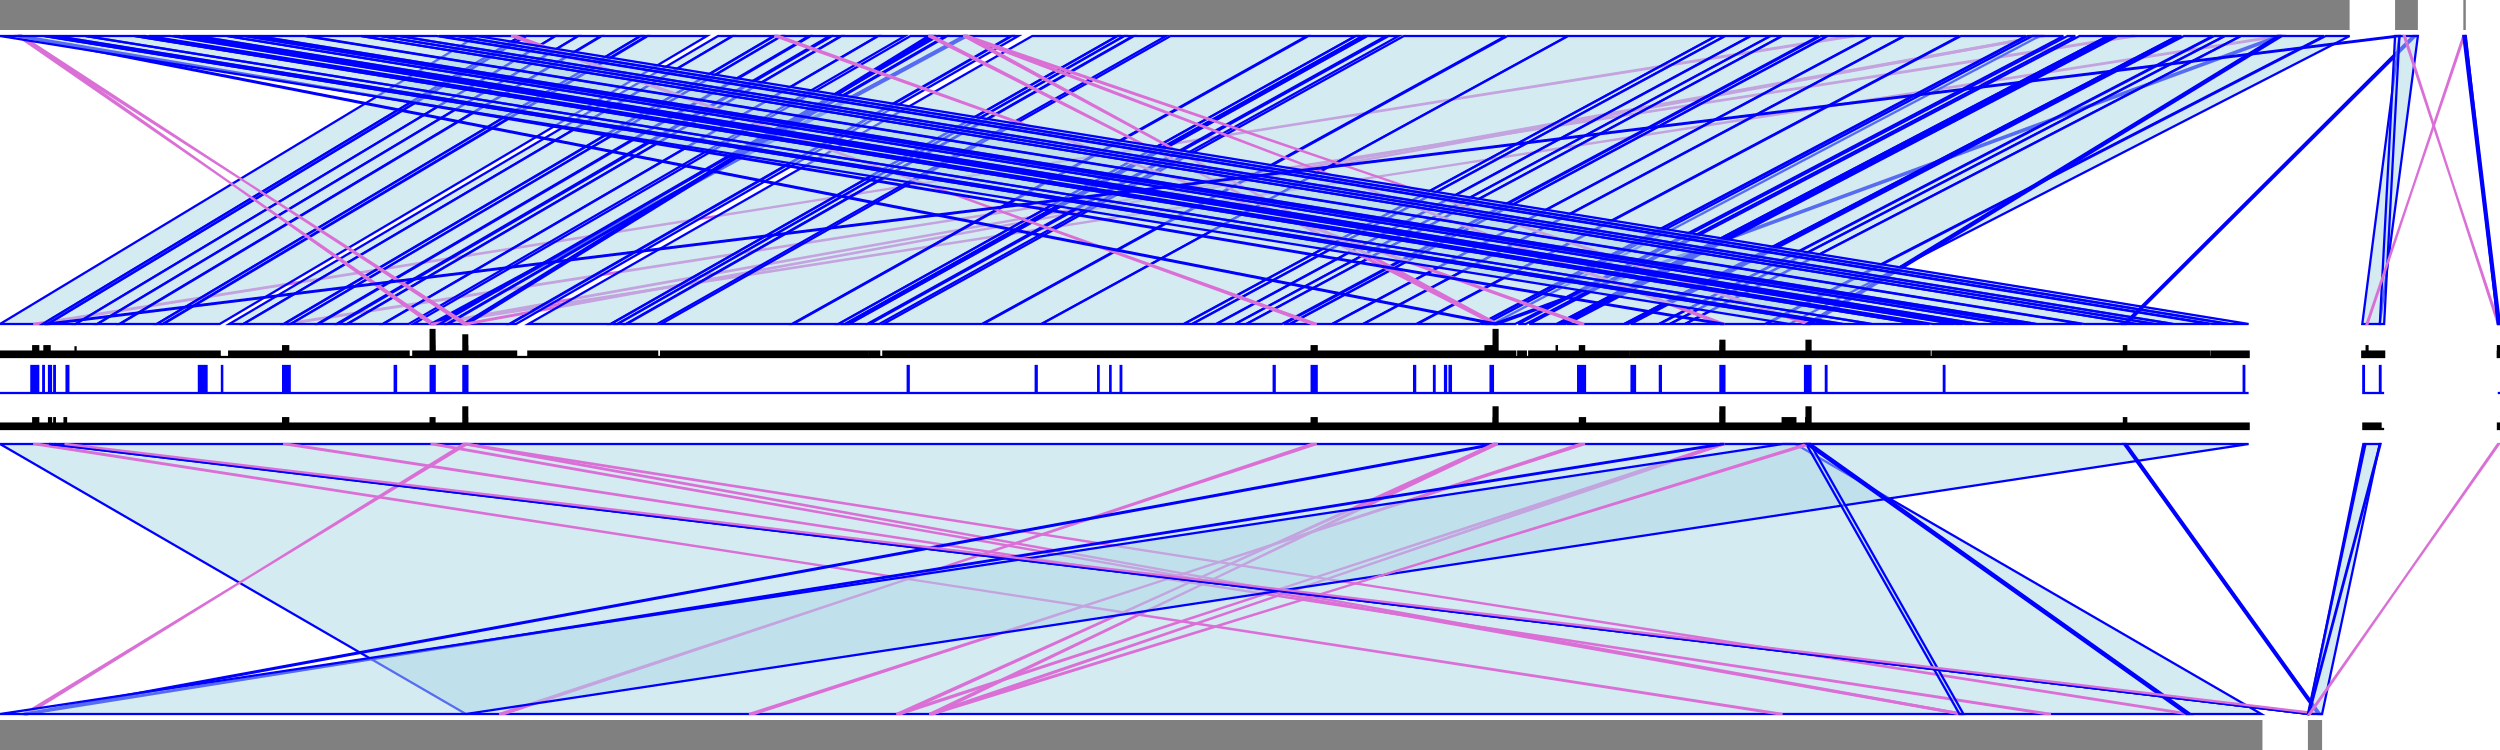 <?xml version="1.0" standalone="no"?>
<!DOCTYPE svg PUBLIC " -//W3C//DTD SVG 1.0//EN" "http://www.w3.org/TR/2001/REC-SVG-20010904/DTD/svg10.dtd">
<svg width="110" height="33">
<!-- reference contigs -->
<polygon points="3.251169770883564e-05,15.708 3.251169770883564e-05,15.47 1.462,15.47 1.462,15.233 1.68,15.233 1.68,15.47 1.873,15.47 1.873,15.708 1.88,15.708 1.88,15.47 1.956,15.47 1.956,15.233 2.098,15.233 2.098,15.47 2.106,15.47 2.106,15.233 2.183,15.233 2.183,15.47 3.324,15.47 3.324,15.233 3.324,15.233 3.324,15.47 4.269,15.47 4.269,15.708 4.284,15.708 4.284,15.47 5.245,15.47 5.245,15.708 5.279,15.708 5.279,15.47 6.893,15.47 6.893,15.708 6.902,15.708 6.902,15.47 7.149,15.47 7.149,15.708 7.19,15.708 7.19,15.47 9.665,15.47 9.665,15.708 10.085,15.708 10.085,15.47 10.703,15.47 10.703,15.708 10.71,15.708 10.71,15.47 12.458,15.47 12.458,15.233 12.47,15.233 12.47,15.47 12.496,15.47 12.497,15.233 12.68,15.233 12.68,15.47 12.787,15.47 12.787,15.708 12.79,15.708 12.791,15.47 13.952,15.47 13.952,15.708 14.012,15.708 14.012,15.47 14.799,15.47 14.799,15.708 14.888,15.708 14.888,15.47 15.262,15.47 15.262,15.708 15.289,15.708 15.289,15.47 16.833,15.47 16.833,15.708 16.855,15.708 16.856,15.47 17.978,15.47 17.978,15.708 18.186,15.708 18.187,15.47 18.95,15.47 18.95,14.995 18.95,14.995 18.95,14.758 18.95,14.758 18.95,14.52 19.116,14.52 19.116,14.758 19.117,14.758 19.117,14.995 19.121,14.995 19.121,15.233 19.125,15.233 19.125,15.47 19.265,15.47 19.265,15.708 19.348,15.708 19.348,15.47 19.662,15.47 19.662,15.708 19.719,15.708 19.719,15.47 20.389,15.47 20.39,14.995 20.39,14.995 20.39,14.758 20.555,14.758 20.555,14.995 20.556,14.995 20.556,15.233 20.564,15.233 20.564,15.47 22.402,15.47 22.402,15.708 22.441,15.708 22.441,15.47 22.708,15.47 22.708,15.708 23.248,15.708 23.248,15.47 26.864,15.47 26.864,15.708 26.879,15.708 26.879,15.47 27.161,15.47 27.161,15.708 27.171,15.708 27.171,15.47 27.533,15.47 27.533,15.708 27.572,15.708 27.572,15.47 28.914,15.47 28.914,15.708 29.089,15.708 29.089,15.47 34.839,15.47 34.839,15.708 34.89,15.708 34.89,15.47 36.89,15.47 36.89,15.708 36.891,15.708 36.891,15.47 37.175,15.47 37.175,15.708 37.191,15.708 37.191,15.47 37.354,15.47 37.354,15.708 37.364,15.708 37.364,15.47 38.155,15.47 38.155,15.708 38.257,15.708 38.257,15.47 38.683,15.47 38.683,15.708 38.868,15.708 38.868,15.47 43.202,15.47 43.202,15.708 43.252,15.708 43.252,15.47 45.816,15.47 45.816,15.708 45.826,15.708 45.826,15.47 52.084,15.47 52.084,15.708 52.092,15.708 52.092,15.47 52.448,15.47 52.448,15.708 52.456,15.708 52.456,15.47 53.505,15.47 53.505,15.708 53.529,15.708 53.529,15.47 54.336,15.47 54.336,15.708 54.35,15.708 54.35,15.47 54.83,15.47 54.83,15.708 54.84,15.708 54.84,15.47 56.404,15.47 56.404,15.708 56.481,15.708 56.481,15.47 56.751,15.47 56.751,15.708 56.765,15.708 56.765,15.47 57.714,15.47 57.714,15.233 57.933,15.233 57.933,15.47 58.602,15.47 58.602,15.708 58.631,15.708 58.631,15.47 59.967,15.47 59.967,15.708 59.991,15.708 59.991,15.47 62.312,15.47 62.312,15.708 62.362,15.708 62.362,15.47 65.11,15.47 65.11,15.708 65.164,15.708 65.164,15.47 65.365,15.47 65.365,15.233 65.677,15.233 65.677,15.47 65.72,15.47 65.72,14.995 65.72,14.995 65.72,14.758 65.721,14.758 65.721,14.52 65.89,14.52 65.89,14.758 65.89,14.758 65.89,14.995 65.891,14.995 65.891,15.233 65.891,15.233 65.891,15.47 66.669,15.47 66.669,15.708 66.804,15.708 66.804,15.47 67.135,15.47 67.135,15.708 67.287,15.708 67.287,15.47 68.494,15.47 68.494,15.233 68.502,15.233 68.502,15.47 68.678,15.47 68.678,15.708 68.695,15.708 68.695,15.47 68.884,15.47 68.884,15.708 68.937,15.708 68.937,15.47 69.517,15.47 69.517,15.233 69.7,15.233 69.7,15.47 71.455,15.47 71.455,15.708 71.469,15.708 71.469,15.47 71.643,15.47 71.643,15.708 71.746,15.708 71.746,15.47 72.978,15.47 72.978,15.708 73.022,15.708 73.022,15.47 73.459,15.47 73.459,15.708 73.481,15.708 73.481,15.47 74.133,15.47 74.133,15.708 74.15,15.708 74.15,15.47 75.695,15.47 75.695,15.233 75.7,15.233 75.7,14.995 75.872,14.995 75.873,15.233 75.873,15.233 75.873,15.47 77.66,15.47 77.66,15.708 77.72,15.708 77.72,15.47 78.728,15.47 78.728,15.708 78.729,15.708 78.729,15.47 79.489,15.47 79.489,15.233 79.489,15.233 79.489,14.995 79.662,14.995 79.662,15.233 79.662,15.233 79.662,15.47 80.586,15.47 80.586,15.708 80.618,15.708 80.618,15.47 81.097,15.47 81.097,15.708 81.117,15.708 81.117,15.47 82.357,15.47 82.357,15.708 82.374,15.708 82.375,15.47 84.424,15.47 84.424,15.708 84.434,15.708 84.434,15.47 84.904,15.47 84.904,15.708 85.038,15.708 85.038,15.47 85.993,15.47 85.993,15.708 86.057,15.708 86.057,15.47 86.362,15.47 86.362,15.708 86.454,15.708 86.454,15.47 87.038,15.47 87.038,15.708 87.048,15.708 87.048,15.47 88.336,15.47 88.336,15.708 88.341,15.708 88.341,15.47 89.059,15.47 89.059,15.708 89.07,15.708 89.07,15.47 89.602,15.47 89.603,15.708 89.629,15.708 89.629,15.47 91.615,15.47 91.615,15.708 91.699,15.708 91.7,15.47 93.454,15.47 93.454,15.233 93.553,15.233 93.553,15.47 94.021,15.47 94.021,15.708 94.036,15.708 94.036,15.47 94.829,15.47 94.829,15.708 94.842,15.708 94.842,15.47 95.625,15.47 95.625,15.708 95.647,15.708 95.647,15.47 97.219,15.47 97.219,15.708 97.332,15.708 97.333,15.47 98.084,15.47 98.084,15.708 98.105,15.708 98.105,15.47 98.94,15.47 98.94,15.708" fill="black" stroke="black" stroke-width="0.1" />
<polygon points="3.251169770883564e-05,17.292 3.251169770883564e-05,17.292 1.381,17.292 1.381,16.104 1.406,16.104 1.406,17.292 1.462,17.292 1.462,16.104 1.681,16.104 1.681,17.292 1.903,17.292 1.903,16.104 1.929,16.104 1.929,17.292 2.157,17.292 2.157,16.104 2.183,16.104 2.183,17.292 2.217,17.292 2.217,16.104 2.243,16.104 2.243,17.292 2.387,17.292 2.387,16.104 2.413,16.104 2.413,17.292 2.93,17.292 2.93,16.104 3.006,16.104 3.006,17.292 8.752,17.292 8.752,16.104 9.087,16.104 9.087,17.292 9.766,17.292 9.766,16.104 9.777,16.104 9.777,17.292 12.458,17.292 12.458,16.104 12.68,16.104 12.68,17.292 12.707,17.292 12.707,16.104 12.718,16.104 12.718,17.292 12.722,17.292 12.722,16.104 12.746,16.104 12.746,17.292 17.368,17.292 17.368,16.104 17.425,16.104 17.425,17.292 18.95,17.292 18.95,16.104 19.125,16.104 19.125,17.292 20.389,17.292 20.39,16.104 20.564,16.104 20.564,17.292 39.94,17.292 39.94,16.104 39.983,16.104 39.983,17.292 45.572,17.292 45.572,16.104 45.615,16.104 45.615,17.292 48.319,17.292 48.319,16.104 48.339,16.104 48.339,17.292 48.849,17.292 48.849,16.104 48.865,16.104 48.865,17.292 49.31,17.292 49.31,16.104 49.335,16.104 49.335,17.292 56.043,17.292 56.043,16.104 56.086,16.104 56.086,17.292 57.714,17.292 57.714,16.104 57.933,16.104 57.933,17.292 62.221,17.292 62.221,16.104 62.265,16.104 62.265,17.292 63.097,17.292 63.097,16.104 63.122,16.104 63.122,17.292 63.582,17.292 63.582,16.104 63.626,16.104 63.626,17.292 63.782,17.292 63.782,16.104 63.839,16.104 63.839,17.292 65.586,17.292 65.587,16.104 65.636,16.104 65.636,17.292 65.669,17.292 65.669,16.104 65.678,16.104 65.678,17.292 65.679,17.292 65.679,16.104 65.688,16.104 65.688,17.292 69.439,17.292 69.439,16.104 69.463,16.104 69.463,17.292 69.488,17.292 69.488,16.104 69.499,16.104 69.499,17.292 69.517,17.292 69.517,16.104 69.739,16.104 69.739,17.292 71.789,17.292 71.79,16.104 71.833,16.104 71.833,17.292 71.895,17.292 71.895,16.104 71.939,16.104 71.939,17.292 73.035,17.292 73.035,16.104 73.078,16.104 73.078,17.292 75.7,17.292 75.7,16.104 75.873,16.104 75.873,17.292 79.422,17.292 79.422,16.104 79.471,16.104 79.471,17.292 79.489,17.292 79.489,16.104 79.662,16.104 79.662,17.292 80.338,17.292 80.338,16.104 80.364,16.104 80.364,17.292 85.529,17.292 85.529,16.104 85.554,16.104 85.554,17.292 98.722,17.292 98.722,16.104 98.747,16.104 98.747,17.292 98.94,17.292 98.94,17.292" fill="blue" stroke="blue" stroke-width="0.1" />
<polygon points="3.251169770883564e-05,18.876 3.251169770883564e-05,18.638 1.462,18.638 1.462,18.401 1.681,18.401 1.681,18.638 2.159,18.638 2.159,18.401 2.183,18.401 2.183,18.638 2.219,18.638 2.219,18.401 2.243,18.401 2.243,18.638 2.389,18.638 2.389,18.401 2.413,18.401 2.413,18.638 2.841,18.638 2.841,18.401 2.905,18.401 2.905,18.638 12.458,18.638 12.458,18.401 12.68,18.401 12.68,18.638 18.949,18.638 18.949,18.401 19.117,18.401 19.117,18.638 20.389,18.638 20.39,18.163 20.39,18.163 20.39,17.926 20.556,17.926 20.556,18.401 20.56,18.401 20.56,18.638 57.714,18.638 57.714,18.401 57.933,18.401 57.933,18.638 65.712,18.638 65.712,18.401 65.72,18.401 65.72,17.926 65.891,17.926 65.891,18.401 65.891,18.401 65.891,18.638 69.517,18.638 69.517,18.401 69.739,18.401 69.739,18.638 75.695,18.638 75.695,18.163 75.7,18.163 75.7,17.926 75.872,17.926 75.873,18.163 75.873,18.163 75.873,18.401 75.873,18.401 75.873,18.638 78.439,18.638 78.439,18.401 78.995,18.401 78.995,18.638 79.472,18.638 79.472,18.401 79.489,18.401 79.489,17.926 79.662,17.926 79.662,18.163 79.662,18.163 79.662,18.401 79.662,18.401 79.662,18.638 93.454,18.638 93.454,18.401 93.553,18.401 93.553,18.638 98.94,18.638 98.94,18.876" fill="black" stroke="black" stroke-width="0.1" />
<polygon points="103.94,15.708 103.94,15.47 104.134,15.47 104.134,15.233 104.169,15.233 104.169,15.47 104.902,15.47 104.902,15.708 104.902,15.708 104.902,15.708" fill="black" stroke="black" stroke-width="0.1" />
<polygon points="103.94,17.292 103.94,17.292 103.986,17.292 103.986,16.104 104.012,16.104 104.012,17.292 104.717,17.292 104.717,16.104 104.743,16.104 104.743,17.292 104.902,17.292 104.902,17.292" fill="blue" stroke="blue" stroke-width="0.1" />
<polygon points="103.94,18.876 103.94,18.876 103.988,18.876 103.988,18.638 104.012,18.638 104.012,18.876 104.083,18.876 104.083,18.638 104.707,18.638 104.707,18.876 104.719,18.876 104.719,18.638 104.743,18.638 104.743,18.876 104.902,18.876 104.902,18.876" fill="black" stroke="black" stroke-width="0.1" />
<polygon points="109.902,15.708 109.902,15.47 109.911,15.47 109.911,15.233 109.915,15.233 109.915,15.47 109.915,15.47 109.915,15.233 109.952,15.233 109.952,15.47 109.999,15.47 109.999,15.708 110,15.708 110,15.708" fill="black" stroke="black" stroke-width="0.1" />
<polygon points="109.902,17.292 109.902,17.292 110,17.292 110,17.292" fill="blue" stroke="blue" stroke-width="0.1" />
<polygon points="109.902,18.876 109.902,18.876 109.91,18.876 109.91,18.638 109.952,18.638 109.952,18.876 110,18.876 110,18.876" fill="black" stroke="black" stroke-width="0.1" />
<!-- assembly contigs before -->
<polygon points="0,0 103.383,0 103.383,1.32 0,1.32" fill="grey" stroke="grey" stroke-width="0" />
<polygon points="105.383,0 106.387,0 106.387,1.32 105.383,1.32" fill="grey" stroke="grey" stroke-width="0" />
<polygon points="108.387,0 108.495,0 108.495,1.32 108.387,1.32" fill="grey" stroke="grey" stroke-width="0" />
<!-- assembly contigs after -->
<polygon points="0,31.68 99.548,31.68 99.548,33 0,33" fill="grey" stroke="grey" stroke-width="0" />
<polygon points="101.548,31.68 102.172,31.68 102.172,33 101.548,33" fill="grey" stroke="grey" stroke-width="0" />
<!-- hits before vs ref -->
<polygon points="20.985,1.584 22.907,1.584 1.873,14.256 0.0,14.256" fill="lightblue" fill-opacity="0.5" stroke="blue" stroke-width="0.1" />
<polygon points="81.63,1.584 81.4,1.584 1.68,14.256 1.462,14.256" fill="pink" fill-opacity="0.5" stroke="orchid" stroke-width="0.1" />
<polygon points="22.919,1.584 23.144,1.584 2.098,14.256 1.88,14.256" fill="lightblue" fill-opacity="0.5" stroke="blue" stroke-width="0.1" />
<polygon points="23.154,1.584 24.437,1.584 3.324,14.256 2.106,14.256" fill="lightblue" fill-opacity="0.5" stroke="blue" stroke-width="0.1" />
<polygon points="24.439,1.584 25.43,1.584 4.269,14.256 3.324,14.256" fill="lightblue" fill-opacity="0.5" stroke="blue" stroke-width="0.1" />
<polygon points="25.442,1.584 26.432,1.584 5.245,14.256 4.284,14.256" fill="lightblue" fill-opacity="0.5" stroke="blue" stroke-width="0.1" />
<polygon points="26.476,1.584 28.179,1.584 6.893,14.256 5.279,14.256" fill="lightblue" fill-opacity="0.5" stroke="blue" stroke-width="0.1" />
<polygon points="28.188,1.584 28.447,1.584 7.149,14.256 6.902,14.256" fill="lightblue" fill-opacity="0.5" stroke="blue" stroke-width="0.1" />
<polygon points="28.5,1.584 31.106,1.584 9.665,14.256 7.19,14.256" fill="lightblue" fill-opacity="0.5" stroke="blue" stroke-width="0.1" />
<polygon points="31.592,1.584 32.228,1.584 10.703,14.256 10.085,14.256" fill="lightblue" fill-opacity="0.5" stroke="blue" stroke-width="0.1" />
<polygon points="32.238,1.584 34.048,1.584 12.47,14.256 10.71,14.256" fill="lightblue" fill-opacity="0.5" stroke="blue" stroke-width="0.1" />
<polygon points="94.012,1.584 93.78,1.584 12.68,14.256 12.458,14.256" fill="pink" fill-opacity="0.5" stroke="orchid" stroke-width="0.1" />
<polygon points="34.074,1.584 34.376,1.584 12.787,14.256 12.497,14.256" fill="lightblue" fill-opacity="0.5" stroke="blue" stroke-width="0.1" />
<polygon points="34.39,1.584 35.596,1.584 13.952,14.256 12.791,14.256" fill="lightblue" fill-opacity="0.5" stroke="blue" stroke-width="0.1" />
<polygon points="35.671,1.584 36.498,1.584 14.799,14.256 14.012,14.256" fill="lightblue" fill-opacity="0.5" stroke="blue" stroke-width="0.1" />
<polygon points="36.612,1.584 37,1.584 15.262,14.256 14.888,14.256" fill="lightblue" fill-opacity="0.5" stroke="blue" stroke-width="0.1" />
<polygon points="37.027,1.584 38.623,1.584 16.833,14.256 15.289,14.256" fill="lightblue" fill-opacity="0.5" stroke="blue" stroke-width="0.1" />
<polygon points="38.643,1.584 39.816,1.584 17.978,14.256 16.856,14.256" fill="lightblue" fill-opacity="0.5" stroke="blue" stroke-width="0.1" />
<polygon points="40.059,1.584 41.174,1.584 19.265,14.256 18.187,14.256" fill="lightblue" fill-opacity="0.5" stroke="blue" stroke-width="0.1" />
<polygon points="100.404,1.584 100.217,1.584 19.121,14.256 18.95,14.256" fill="pink" fill-opacity="0.5" stroke="orchid" stroke-width="0.1" />
<polygon points="0.953,1.584 0.785,1.584 19.117,14.256 18.95,14.256" fill="pink" fill-opacity="0.5" stroke="orchid" stroke-width="0.1" />
<polygon points="42.39,1.584 42.572,1.584 19.125,14.256 18.95,14.256" fill="lightblue" fill-opacity="0.5" stroke="blue" stroke-width="0.1" />
<polygon points="89.966,1.584 89.791,1.584 19.117,14.256 18.95,14.256" fill="pink" fill-opacity="0.5" stroke="orchid" stroke-width="0.1" />
<polygon points="41.274,1.584 41.604,1.584 19.662,14.256 19.348,14.256" fill="lightblue" fill-opacity="0.5" stroke="blue" stroke-width="0.1" />
<polygon points="41.68,1.584 44.481,1.584 22.402,14.256 19.719,14.256" fill="lightblue" fill-opacity="0.5" stroke="blue" stroke-width="0.1" />
<polygon points="40.848,1.584 41.029,1.584 20.564,14.256 20.39,14.256" fill="lightblue" fill-opacity="0.5" stroke="blue" stroke-width="0.1" />
<polygon points="0.953,1.584 0.785,1.584 20.555,14.256 20.39,14.256" fill="pink" fill-opacity="0.5" stroke="orchid" stroke-width="0.1" />
<polygon points="89.966,1.584 89.791,1.584 20.556,14.256 20.39,14.256" fill="pink" fill-opacity="0.5" stroke="orchid" stroke-width="0.1" />
<polygon points="44.521,1.584 44.804,1.584 22.708,14.256 22.441,14.256" fill="lightblue" fill-opacity="0.5" stroke="blue" stroke-width="0.1" />
<polygon points="45.418,1.584 49.155,1.584 26.864,14.256 23.248,14.256" fill="lightblue" fill-opacity="0.5" stroke="blue" stroke-width="0.1" />
<polygon points="49.172,1.584 49.459,1.584 27.161,14.256 26.879,14.256" fill="lightblue" fill-opacity="0.5" stroke="blue" stroke-width="0.1" />
<polygon points="49.47,1.584 49.852,1.584 27.533,14.256 27.171,14.256" fill="lightblue" fill-opacity="0.5" stroke="blue" stroke-width="0.1" />
<polygon points="49.9,1.584 51.304,1.584 28.914,14.256 27.572,14.256" fill="lightblue" fill-opacity="0.5" stroke="blue" stroke-width="0.1" />
<polygon points="51.501,1.584 57.5,1.584 34.839,14.256 29.089,14.256" fill="lightblue" fill-opacity="0.5" stroke="blue" stroke-width="0.1" />
<polygon points="57.567,1.584 59.643,1.584 36.89,14.256 34.89,14.256" fill="lightblue" fill-opacity="0.5" stroke="blue" stroke-width="0.1" />
<polygon points="59.654,1.584 59.953,1.584 37.175,14.256 36.891,14.256" fill="lightblue" fill-opacity="0.5" stroke="blue" stroke-width="0.1" />
<polygon points="59.973,1.584 60.15,1.584 37.354,14.256 37.191,14.256" fill="lightblue" fill-opacity="0.5" stroke="blue" stroke-width="0.1" />
<polygon points="60.163,1.584 60.978,1.584 38.155,14.256 37.364,14.256" fill="lightblue" fill-opacity="0.5" stroke="blue" stroke-width="0.1" />
<polygon points="61.099,1.584 61.539,1.584 38.683,14.256 38.257,14.256" fill="lightblue" fill-opacity="0.5" stroke="blue" stroke-width="0.1" />
<polygon points="61.768,1.584 66.245,1.584 43.202,14.256 38.868,14.256" fill="lightblue" fill-opacity="0.5" stroke="blue" stroke-width="0.1" />
<polygon points="66.326,1.584 68.981,1.584 45.817,14.256 43.252,14.256" fill="lightblue" fill-opacity="0.5" stroke="blue" stroke-width="0.1" />
<polygon points="68.995,1.584 75.507,1.584 52.084,14.256 45.826,14.256" fill="lightblue" fill-opacity="0.5" stroke="blue" stroke-width="0.1" />
<polygon points="75.516,1.584 75.896,1.584 52.448,14.256 52.092,14.256" fill="lightblue" fill-opacity="0.5" stroke="blue" stroke-width="0.1" />
<polygon points="75.909,1.584 77.013,1.584 53.505,14.256 52.457,14.256" fill="lightblue" fill-opacity="0.5" stroke="blue" stroke-width="0.1" />
<polygon points="77.042,1.584 77.89,1.584 54.336,14.256 53.529,14.256" fill="lightblue" fill-opacity="0.5" stroke="blue" stroke-width="0.1" />
<polygon points="77.903,1.584 78.4,1.584 54.831,14.256 54.35,14.256" fill="lightblue" fill-opacity="0.5" stroke="blue" stroke-width="0.1" />
<polygon points="78.417,1.584 80.028,1.584 56.404,14.256 54.84,14.256" fill="lightblue" fill-opacity="0.5" stroke="blue" stroke-width="0.1" />
<polygon points="80.113,1.584 80.398,1.584 56.751,14.256 56.481,14.256" fill="lightblue" fill-opacity="0.5" stroke="blue" stroke-width="0.1" />
<polygon points="80.416,1.584 82.338,1.584 58.602,14.256 56.765,14.256" fill="lightblue" fill-opacity="0.5" stroke="blue" stroke-width="0.1" />
<polygon points="22.714,1.584 22.491,1.584 57.933,14.256 57.714,14.256" fill="pink" fill-opacity="0.5" stroke="orchid" stroke-width="0.1" />
<polygon points="82.368,1.584 83.765,1.584 59.967,14.256 58.631,14.256" fill="lightblue" fill-opacity="0.5" stroke="blue" stroke-width="0.1" />
<polygon points="83.798,1.584 86.221,1.584 62.313,14.256 59.991,14.256" fill="lightblue" fill-opacity="0.5" stroke="blue" stroke-width="0.1" />
<polygon points="86.277,1.584 89.144,1.584 65.111,14.256 62.362,14.256" fill="lightblue" fill-opacity="0.5" stroke="blue" stroke-width="0.1" />
<polygon points="89.209,1.584 89.745,1.584 65.677,14.256 65.164,14.256" fill="lightblue" fill-opacity="0.5" stroke="blue" stroke-width="0.1" />
<polygon points="89.42,1.584 90.792,1.584 66.669,14.256 65.365,14.256" fill="lightblue" fill-opacity="0.5" stroke="blue" stroke-width="0.1" />
<polygon points="42.563,1.584 42.39,1.584 65.891,14.256 65.72,14.256" fill="pink" fill-opacity="0.5" stroke="orchid" stroke-width="0.1" />
<polygon points="41.02,1.584 40.848,1.584 65.891,14.256 65.72,14.256" fill="pink" fill-opacity="0.5" stroke="orchid" stroke-width="0.1" />
<polygon points="0.785,1.584 0.952,1.584 65.89,14.256 65.721,14.256" fill="lightblue" fill-opacity="0.5" stroke="blue" stroke-width="0.1" />
<polygon points="100.222,1.584 100.404,1.584 65.891,14.256 65.721,14.256" fill="lightblue" fill-opacity="0.5" stroke="blue" stroke-width="0.1" />
<polygon points="90.967,1.584 91.315,1.584 67.135,14.256 66.805,14.256" fill="lightblue" fill-opacity="0.5" stroke="blue" stroke-width="0.1" />
<polygon points="91.497,1.584 92.744,1.584 68.503,14.256 67.288,14.256" fill="lightblue" fill-opacity="0.5" stroke="blue" stroke-width="0.1" />
<polygon points="92.747,1.584 92.937,1.584 68.678,14.256 68.495,14.256" fill="lightblue" fill-opacity="0.5" stroke="blue" stroke-width="0.1" />
<polygon points="92.959,1.584 93.127,1.584 68.884,14.256 68.695,14.256" fill="lightblue" fill-opacity="0.5" stroke="blue" stroke-width="0.1" />
<polygon points="93.173,1.584 95.808,1.584 71.456,14.256 68.937,14.256" fill="lightblue" fill-opacity="0.5" stroke="blue" stroke-width="0.1" />
<polygon points="34.264,1.584 34.074,1.584 69.701,14.256 69.517,14.256" fill="pink" fill-opacity="0.5" stroke="orchid" stroke-width="0.1" />
<polygon points="95.819,1.584 95.985,1.584 71.644,14.256 71.469,14.256" fill="lightblue" fill-opacity="0.5" stroke="blue" stroke-width="0.1" />
<polygon points="96.092,1.584 97.359,1.584 72.978,14.256 71.747,14.256" fill="lightblue" fill-opacity="0.5" stroke="blue" stroke-width="0.1" />
<polygon points="97.422,1.584 97.875,1.584 73.459,14.256 73.022,14.256" fill="lightblue" fill-opacity="0.5" stroke="blue" stroke-width="0.1" />
<polygon points="97.901,1.584 98.587,1.584 74.133,14.256 73.481,14.256" fill="lightblue" fill-opacity="0.5" stroke="blue" stroke-width="0.1" />
<polygon points="98.609,1.584 102.254,1.584 77.66,14.256 74.15,14.256" fill="lightblue" fill-opacity="0.5" stroke="blue" stroke-width="0.1" />
<polygon points="42.567,1.584 42.39,1.584 75.873,14.256 75.696,14.256" fill="pink" fill-opacity="0.5" stroke="orchid" stroke-width="0.1" />
<polygon points="0.785,1.584 0.953,1.584 75.873,14.256 75.7,14.256" fill="lightblue" fill-opacity="0.5" stroke="blue" stroke-width="0.1" />
<polygon points="102.326,1.584 103.383,1.584 78.729,14.256 77.72,14.256" fill="lightblue" fill-opacity="0.5" stroke="blue" stroke-width="0.1" />
<polygon points="0,1.584 1.916,1.584 80.586,14.256 78.729,14.256" fill="lightblue" fill-opacity="0.5" stroke="blue" stroke-width="0.1" />
<polygon points="42.563,1.584 42.39,1.584 79.662,14.256 79.489,14.256" fill="pink" fill-opacity="0.5" stroke="orchid" stroke-width="0.1" />
<polygon points="100.222,1.584 100.404,1.584 79.662,14.256 79.49,14.256" fill="lightblue" fill-opacity="0.5" stroke="blue" stroke-width="0.1" />
<polygon points="1.948,1.584 2.426,1.584 81.097,14.256 80.618,14.256" fill="lightblue" fill-opacity="0.5" stroke="blue" stroke-width="0.1" />
<polygon points="2.453,1.584 3.746,1.584 82.357,14.256 81.117,14.256" fill="lightblue" fill-opacity="0.5" stroke="blue" stroke-width="0.1" />
<polygon points="3.766,1.584 5.913,1.584 84.424,14.256 82.375,14.256" fill="lightblue" fill-opacity="0.5" stroke="blue" stroke-width="0.1" />
<polygon points="5.923,1.584 6.408,1.584 84.905,14.256 84.434,14.256" fill="lightblue" fill-opacity="0.5" stroke="blue" stroke-width="0.1" />
<polygon points="6.535,1.584 7.527,1.584 85.994,14.256 85.038,14.256" fill="lightblue" fill-opacity="0.5" stroke="blue" stroke-width="0.1" />
<polygon points="7.607,1.584 7.921,1.584 86.362,14.256 86.057,14.256" fill="lightblue" fill-opacity="0.5" stroke="blue" stroke-width="0.1" />
<polygon points="8.027,1.584 8.658,1.584 87.038,14.256 86.454,14.256" fill="lightblue" fill-opacity="0.5" stroke="blue" stroke-width="0.1" />
<polygon points="8.669,1.584 9.987,1.584 88.336,14.256 87.048,14.256" fill="lightblue" fill-opacity="0.5" stroke="blue" stroke-width="0.1" />
<polygon points="9.999,1.584 10.76,1.584 89.059,14.256 88.342,14.256" fill="lightblue" fill-opacity="0.5" stroke="blue" stroke-width="0.1" />
<polygon points="10.772,1.584 11.325,1.584 89.603,14.256 89.07,14.256" fill="lightblue" fill-opacity="0.5" stroke="blue" stroke-width="0.1" />
<polygon points="11.344,1.584 13.391,1.584 91.616,14.256 89.629,14.256" fill="lightblue" fill-opacity="0.5" stroke="blue" stroke-width="0.1" />
<polygon points="13.486,1.584 15.873,1.584 94.022,14.256 91.7,14.256" fill="lightblue" fill-opacity="0.5" stroke="blue" stroke-width="0.1" />
<polygon points="15.889,1.584 16.721,1.584 94.829,14.256 94.037,14.256" fill="lightblue" fill-opacity="0.5" stroke="blue" stroke-width="0.1" />
<polygon points="16.735,1.584 17.548,1.584 95.625,14.256 94.842,14.256" fill="lightblue" fill-opacity="0.5" stroke="blue" stroke-width="0.1" />
<polygon points="17.575,1.584 19.218,1.584 97.219,14.256 95.647,14.256" fill="lightblue" fill-opacity="0.5" stroke="blue" stroke-width="0.1" />
<polygon points="19.317,1.584 20.101,1.584 98.084,14.256 97.333,14.256" fill="lightblue" fill-opacity="0.5" stroke="blue" stroke-width="0.1" />
<polygon points="20.121,1.584 20.985,1.584 98.94,14.256 98.105,14.256" fill="lightblue" fill-opacity="0.5" stroke="blue" stroke-width="0.1" />
<polygon points="105.415,1.584 105.647,1.584 2.183,14.256 1.956,14.256" fill="lightblue" fill-opacity="0.5" stroke="blue" stroke-width="0.1" />
<polygon points="106.173,1.584 106.283,1.584 93.554,14.256 93.454,14.256" fill="lightblue" fill-opacity="0.5" stroke="blue" stroke-width="0.1" />
<polygon points="105.575,1.584 106.387,1.584 104.712,14.256 103.94,14.256" fill="lightblue" fill-opacity="0.5" stroke="blue" stroke-width="0.1" />
<polygon points="105.383,1.584 105.575,1.584 104.902,14.256 104.712,14.256" fill="lightblue" fill-opacity="0.5" stroke="blue" stroke-width="0.1" />
<polygon points="105.814,1.584 105.773,1.584 109.952,14.256 109.911,14.256" fill="pink" fill-opacity="0.5" stroke="orchid" stroke-width="0.1" />
<polygon points="108.426,1.584 108.387,1.584 104.169,14.256 104.134,14.256" fill="pink" fill-opacity="0.5" stroke="orchid" stroke-width="0.1" />
<polygon points="108.48,1.584 108.495,1.584 109.915,14.256 109.902,14.256" fill="lightblue" fill-opacity="0.5" stroke="blue" stroke-width="0.1" />
<polygon points="108.387,1.584 108.48,1.584 109.999,14.256 109.915,14.256" fill="lightblue" fill-opacity="0.5" stroke="blue" stroke-width="0.1" />
<!-- hits after vs ref -->
<polygon points="0.0,19.536 78.996,19.536 99.497,31.416 20.501,31.416" fill="lightblue" fill-opacity="0.5" stroke="blue" stroke-width="0.1" />
<polygon points="1.462,19.536 1.681,19.536 78.215,31.416 78.434,31.416" fill="pink" fill-opacity="0.5" stroke="orchid" stroke-width="0.1" />
<polygon points="12.458,19.536 12.68,19.536 90.018,31.416 90.241,31.416" fill="pink" fill-opacity="0.5" stroke="orchid" stroke-width="0.1" />
<polygon points="18.949,19.536 19.117,19.536 86.222,31.416 86.393,31.416" fill="pink" fill-opacity="0.5" stroke="orchid" stroke-width="0.1" />
<polygon points="20.39,19.536 20.556,19.536 1.05,31.416 1.223,31.416" fill="pink" fill-opacity="0.5" stroke="orchid" stroke-width="0.1" />
<polygon points="20.39,19.536 20.56,19.536 96.197,31.416 96.374,31.416" fill="pink" fill-opacity="0.5" stroke="orchid" stroke-width="0.1" />
<polygon points="20.39,19.536 20.556,19.536 86.222,31.416 86.392,31.416" fill="pink" fill-opacity="0.5" stroke="orchid" stroke-width="0.1" />
<polygon points="57.714,19.536 57.933,19.536 21.963,31.416 22.182,31.416" fill="pink" fill-opacity="0.5" stroke="orchid" stroke-width="0.1" />
<polygon points="65.712,19.536 65.891,19.536 1.223,31.416 1.033,31.416" fill="lightblue" fill-opacity="0.5" stroke="blue" stroke-width="0.1" />
<polygon points="65.72,19.536 65.892,19.536 39.45,31.416 39.618,31.416" fill="pink" fill-opacity="0.5" stroke="orchid" stroke-width="0.1" />
<polygon points="65.72,19.536 65.891,19.536 40.891,31.416 41.057,31.416" fill="pink" fill-opacity="0.5" stroke="orchid" stroke-width="0.1" />
<polygon points="69.517,19.536 69.739,19.536 32.959,31.416 33.182,31.416" fill="pink" fill-opacity="0.5" stroke="orchid" stroke-width="0.1" />
<polygon points="75.696,19.536 75.873,19.536 39.451,31.416 39.622,31.416" fill="pink" fill-opacity="0.5" stroke="orchid" stroke-width="0.1" />
<polygon points="75.696,19.536 75.873,19.536 40.891,31.416 41.061,31.416" fill="pink" fill-opacity="0.5" stroke="orchid" stroke-width="0.1" />
<polygon points="75.7,19.536 75.873,19.536 1.223,31.416 1.05,31.416" fill="lightblue" fill-opacity="0.5" stroke="blue" stroke-width="0.1" />
<polygon points="78.439,19.536 98.94,19.536 20.501,31.416 0.0,31.416" fill="lightblue" fill-opacity="0.5" stroke="blue" stroke-width="0.1" />
<polygon points="79.472,19.536 79.662,19.536 86.392,31.416 86.213,31.416" fill="lightblue" fill-opacity="0.5" stroke="blue" stroke-width="0.1" />
<polygon points="79.489,19.536 79.662,19.536 40.891,31.416 41.057,31.416" fill="pink" fill-opacity="0.5" stroke="orchid" stroke-width="0.1" />
<polygon points="79.489,19.536 79.662,19.536 96.374,31.416 96.201,31.416" fill="lightblue" fill-opacity="0.5" stroke="blue" stroke-width="0.1" />
<polygon points="2.159,19.536 2.183,19.536 101.599,31.416 101.575,31.416" fill="lightblue" fill-opacity="0.5" stroke="blue" stroke-width="0.1" />
<polygon points="2.219,19.536 2.243,19.536 101.599,31.416 101.575,31.416" fill="lightblue" fill-opacity="0.5" stroke="blue" stroke-width="0.1" />
<polygon points="2.389,19.536 2.413,19.536 101.599,31.416 101.575,31.416" fill="lightblue" fill-opacity="0.5" stroke="blue" stroke-width="0.1" />
<polygon points="2.841,19.536 2.905,19.536 102.108,31.416 102.172,31.416" fill="pink" fill-opacity="0.5" stroke="orchid" stroke-width="0.1" />
<polygon points="93.454,19.536 93.554,19.536 102.087,31.416 101.988,31.416" fill="lightblue" fill-opacity="0.5" stroke="blue" stroke-width="0.1" />
<polygon points="103.988,19.536 104.012,19.536 101.599,31.416 101.575,31.416" fill="lightblue" fill-opacity="0.5" stroke="blue" stroke-width="0.1" />
<polygon points="104.083,19.536 104.707,19.536 102.172,31.416 101.548,31.416" fill="lightblue" fill-opacity="0.5" stroke="blue" stroke-width="0.1" />
<polygon points="104.719,19.536 104.743,19.536 101.599,31.416 101.575,31.416" fill="lightblue" fill-opacity="0.5" stroke="blue" stroke-width="0.1" />
<polygon points="109.91,19.536 109.952,19.536 101.599,31.416 101.64,31.416" fill="pink" fill-opacity="0.5" stroke="orchid" stroke-width="0.1" />
</svg>
